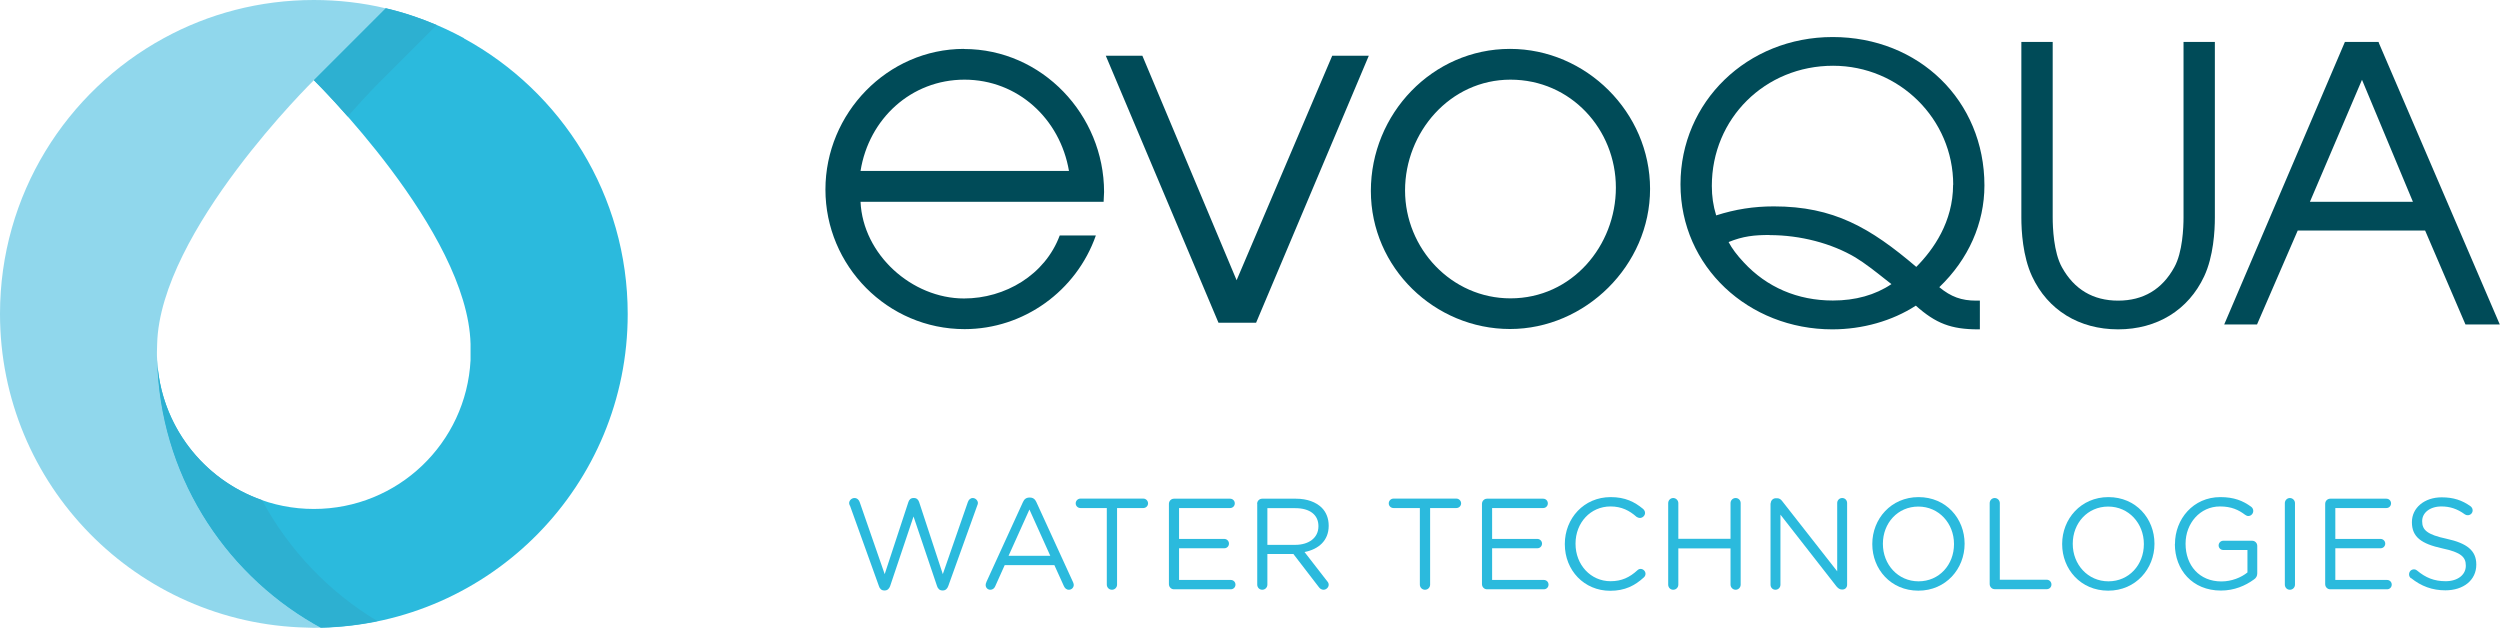 <?xml version="1.0" encoding="UTF-8"?><svg id="Layer_2" xmlns="http://www.w3.org/2000/svg" viewBox="0 0 219.37 55.08"><defs><style>.cls-1{fill:#2bbadd;}.cls-2{fill:#004b58;}.cls-3{fill:#90d7ec;}.cls-4{fill:#2db0d1;}</style></defs><g><path class="cls-2" d="M84.59,4.29c-6.72,0-12.16,5.65-12.16,12.34s5.44,12.25,12.21,12.25c5.18,0,9.81-3.34,11.52-8.22h-3.17c-1.29,3.47-4.8,5.53-8.4,5.53-4.58,0-8.87-3.86-9.08-8.48h21.33c0-.3,.04-.56,.04-.86,0-6.77-5.44-12.55-12.29-12.55Zm-9.08,10.71c.73-4.58,4.45-8.01,9.12-8.01s8.39,3.43,9.17,8.01h-18.29Z"/><polygon class="cls-2" points="108.51 24.59 100.24 4.89 97.03 4.89 106.92 28.32 110.22 28.32 120.11 4.89 116.9 4.89 108.51 24.59"/><path class="cls-2" d="M132.5,4.29c-6.81,0-12.21,5.7-12.21,12.46s5.61,12.12,12.21,12.12,12.29-5.57,12.29-12.29-5.61-12.29-12.29-12.29Zm.04,21.89c-5.18,0-9.25-4.37-9.25-9.47s3.94-9.72,9.25-9.72,9.25,4.37,9.25,9.47-3.85,9.72-9.25,9.72Z"/><path class="cls-2" d="M160.81,3.25c-7.49,0-13.35,5.68-13.35,12.92s5.98,12.73,13.32,12.73c2.66,0,5.26-.74,7.33-2.08,1.76,1.57,3.11,2.08,5.47,2.08h.15v-2.52h-.32c-1.29,0-2.21-.33-3.24-1.18,2.56-2.45,3.96-5.61,3.96-8.93,0-7.42-5.73-13.02-13.32-13.02Zm10.57,12.96c0,3.26-1.73,5.7-3.23,7.21-4.04-3.44-7.25-5.31-12.5-5.31-1.76,0-3.37,.25-5.06,.79-.26-.85-.38-1.67-.38-2.59,0-5.91,4.67-10.54,10.64-10.54,5.81,0,10.54,4.68,10.54,10.44Zm-16.1,4.42c2.7,0,5.44,.72,7.53,1.96,.84,.51,1.78,1.25,2.61,1.91,.19,.15,.37,.29,.55,.43-1.43,.96-3.16,1.44-5.14,1.44-3.09,0-5.8-1.16-7.83-3.36-.58-.62-1.02-1.2-1.32-1.77,1.28-.52,2.26-.62,3.6-.62Z"/><path class="cls-2" d="M191.6,19.09c0,.87-.08,3.05-.81,4.36-1.07,1.95-2.73,2.93-4.93,2.93s-3.86-.99-4.93-2.93c-.73-1.31-.81-3.49-.81-4.36V3.68h-2.75v15.41c0,1.17,.12,3.4,.94,5.16,1.38,2.96,4.13,4.65,7.55,4.65s6.17-1.7,7.55-4.65c.82-1.75,.94-3.99,.94-5.16V3.68h-2.75v15.41Z"/><path class="cls-2" d="M208.75,3.77l-.04-.09h-2.95l-10.5,24.58-.09,.21h2.88l3.57-8.24h11.18l3.5,8.15,.04,.09h3.01l-10.61-24.7Zm2.98,13.94h-9.04l4.57-10.71,4.47,10.71Z"/></g><path class="cls-1" d="M74.56,44.35c-.02-.07-.05-.14-.05-.2,0-.24,.22-.45,.47-.45,.23,0,.4,.17,.46,.37l2.19,6.31,2.08-6.33c.07-.2,.2-.35,.44-.35h.06c.23,0,.37,.15,.44,.35l2.08,6.33,2.2-6.33c.07-.2,.22-.35,.43-.35,.24,0,.45,.22,.45,.44,0,.07-.03,.15-.06,.22l-2.54,7.06c-.08,.23-.24,.39-.46,.39h-.07c-.23,0-.39-.16-.46-.39l-2.06-6.1-2.05,6.1c-.08,.23-.24,.39-.46,.39h-.07c-.23,0-.39-.15-.46-.39l-2.54-7.06Z"/><path class="cls-1" d="M86.54,51.1l3.22-7.04c.11-.25,.28-.4,.57-.4h.05c.27,0,.45,.15,.56,.4l3.22,7.03c.03,.08,.06,.16,.06,.23,0,.24-.19,.43-.43,.43-.22,0-.36-.15-.44-.33l-.83-1.83h-4.36l-.83,1.85c-.08,.19-.23,.31-.43,.31-.23,0-.41-.18-.41-.41,0-.07,.01-.15,.06-.24Zm5.62-2.33l-1.83-4.06-1.83,4.06h3.65Z"/><path class="cls-1" d="M97.11,44.58h-2.3c-.23,0-.42-.18-.42-.41s.19-.42,.42-.42h5.51c.23,0,.42,.19,.42,.42s-.19,.41-.42,.41h-2.3v6.72c0,.25-.2,.45-.45,.45s-.45-.2-.45-.45v-6.72Z"/><path class="cls-1" d="M102.57,51.24v-7.03c0-.25,.2-.45,.44-.45h4.93c.23,0,.41,.18,.41,.41s-.18,.41-.41,.41h-4.48v2.71h3.97c.23,0,.41,.19,.41,.41,0,.23-.18,.41-.41,.41h-3.97v2.78h4.54c.23,0,.41,.18,.41,.41s-.18,.41-.41,.41h-4.99c-.24,0-.44-.2-.44-.45Z"/><path class="cls-1" d="M110.31,44.21c0-.25,.2-.45,.44-.45h2.97c.98,0,1.76,.3,2.26,.79,.39,.39,.61,.94,.61,1.57v.02c0,1.3-.89,2.06-2.12,2.3l1.97,2.54c.09,.1,.15,.2,.15,.33,0,.24-.23,.44-.45,.44-.18,0-.32-.1-.42-.24l-2.23-2.9h-2.28v2.69c0,.25-.2,.45-.45,.45s-.44-.2-.44-.45v-7.09Zm3.34,3.6c1.19,0,2.04-.61,2.04-1.63v-.02c0-.98-.75-1.57-2.03-1.57h-2.45v3.22h2.44Z"/><path class="cls-1" d="M124.58,44.58h-2.3c-.23,0-.42-.18-.42-.41s.19-.42,.42-.42h5.51c.23,0,.42,.19,.42,.42s-.19,.41-.42,.41h-2.3v6.72c0,.25-.2,.45-.45,.45s-.45-.2-.45-.45v-6.72Z"/><path class="cls-1" d="M130.04,51.24v-7.03c0-.25,.2-.45,.44-.45h4.93c.23,0,.41,.18,.41,.41s-.18,.41-.41,.41h-4.48v2.71h3.97c.23,0,.41,.19,.41,.41,0,.23-.18,.41-.41,.41h-3.97v2.78h4.54c.23,0,.41,.18,.41,.41s-.18,.41-.41,.41h-4.99c-.24,0-.44-.2-.44-.45Z"/><path class="cls-1" d="M137.31,47.75v-.02c0-2.25,1.68-4.11,4.02-4.11,1.28,0,2.1,.42,2.84,1.03,.09,.08,.18,.2,.18,.36,0,.24-.22,.44-.45,.44-.12,0-.23-.06-.3-.1-.61-.54-1.3-.91-2.28-.91-1.76,0-3.07,1.43-3.07,3.26v.02c0,1.84,1.33,3.28,3.07,3.28,.99,0,1.68-.34,2.36-.96,.07-.07,.17-.12,.28-.12,.23,0,.43,.2,.43,.43,0,.14-.07,.25-.15,.32-.78,.71-1.64,1.17-2.95,1.17-2.29,0-3.98-1.8-3.98-4.08Z"/><path class="cls-1" d="M146.38,44.15c0-.25,.2-.45,.44-.45s.45,.2,.45,.45v3.13h4.58v-3.13c0-.25,.2-.45,.45-.45s.44,.2,.44,.45v7.15c0,.25-.2,.45-.44,.45s-.45-.2-.45-.45v-3.18h-4.58v3.18c0,.25-.2,.45-.45,.45s-.44-.2-.44-.45v-7.15Z"/><path class="cls-1" d="M155.38,44.16c0-.24,.2-.44,.44-.44h.12c.2,0,.33,.1,.45,.26l4.82,6.15v-5.99c0-.24,.19-.44,.44-.44s.43,.2,.43,.44v7.17c0,.24-.17,.42-.41,.42h-.05c-.19,0-.33-.11-.47-.27l-4.92-6.3v6.15c0,.24-.19,.44-.44,.44s-.43-.2-.43-.44v-7.15Z"/><path class="cls-1" d="M164.29,47.75v-.02c0-2.19,1.64-4.11,4.06-4.11s4.04,1.89,4.04,4.08v.02c0,2.19-1.64,4.11-4.06,4.11s-4.04-1.89-4.04-4.08Zm7.17,0v-.02c0-1.8-1.32-3.28-3.13-3.28s-3.11,1.45-3.11,3.26v.02c0,1.8,1.32,3.28,3.13,3.28s3.11-1.45,3.11-3.26Z"/><path class="cls-1" d="M174.59,44.15c0-.25,.2-.45,.44-.45s.45,.2,.45,.45v6.72h4.12c.23,0,.41,.19,.41,.42s-.18,.41-.41,.41h-4.57c-.24,0-.44-.2-.44-.45v-7.09Z"/><path class="cls-1" d="M180.95,47.75v-.02c0-2.19,1.64-4.11,4.06-4.11s4.04,1.89,4.04,4.08v.02c0,2.19-1.64,4.11-4.06,4.11s-4.04-1.89-4.04-4.08Zm7.17,0v-.02c0-1.8-1.32-3.28-3.13-3.28s-3.11,1.45-3.11,3.26v.02c0,1.8,1.32,3.28,3.13,3.28s3.11-1.45,3.11-3.26Z"/><path class="cls-1" d="M190.85,47.75v-.02c0-2.18,1.6-4.11,3.98-4.11,1.2,0,1.99,.32,2.71,.85,.1,.08,.18,.2,.18,.36,0,.25-.2,.45-.44,.45-.1,0-.19-.05-.28-.11-.57-.43-1.2-.73-2.2-.73-1.76,0-3.02,1.49-3.02,3.26v.02c0,1.89,1.21,3.3,3.14,3.3,.91,0,1.75-.35,2.29-.79v-1.97h-2.13c-.22,0-.4-.18-.4-.4s.18-.41,.4-.41h2.55c.24,0,.44,.2,.44,.45v2.42c0,.22-.1,.41-.31,.54-.73,.53-1.7,.96-2.88,.96-2.5,0-4.04-1.82-4.04-4.08Z"/><path class="cls-1" d="M200.49,44.15c0-.25,.2-.45,.44-.45s.45,.2,.45,.45v7.15c0,.25-.2,.45-.45,.45s-.44-.2-.44-.45v-7.15Z"/><path class="cls-1" d="M204.03,51.24v-7.03c0-.25,.2-.45,.44-.45h4.93c.23,0,.41,.18,.41,.41s-.18,.41-.41,.41h-4.48v2.71h3.97c.23,0,.41,.19,.41,.41,0,.23-.18,.41-.41,.41h-3.97v2.78h4.54c.23,0,.41,.18,.41,.41s-.18,.41-.41,.41h-4.99c-.24,0-.44-.2-.44-.45Z"/><path class="cls-1" d="M211.56,50.74c-.1-.07-.17-.19-.17-.34,0-.25,.19-.44,.43-.44,.11,0,.22,.05,.27,.1,.75,.63,1.5,.94,2.51,.94,1.07,0,1.77-.57,1.77-1.35v-.02c0-.74-.4-1.16-2.06-1.51-1.83-.4-2.67-.99-2.67-2.29v-.02c0-1.25,1.1-2.17,2.61-2.17,1.04,0,1.8,.26,2.53,.78,.09,.07,.19,.19,.19,.36,0,.24-.19,.43-.43,.43-.1,0-.18-.02-.26-.08-.67-.49-1.32-.69-2.05-.69-1.03,0-1.69,.57-1.69,1.28v.02c0,.75,.41,1.17,2.16,1.54,1.77,.39,2.59,1.03,2.59,2.25v.02c0,1.36-1.13,2.25-2.71,2.25-1.16,0-2.12-.36-3.01-1.07Z"/><path class="cls-3" d="M13.77,30.88s0,.02,0,.04c0,.23,0,.45,.02,.67,.25,9.89,5.71,18.49,13.75,23.14,.2,.12,.4,.23,.61,.34-.2,0-.4,.02-.61,.02s-.4-.01-.61-.02C12,54.74,0,42.55,0,27.54,0,17.1,5.81,8.02,14.37,3.35,18.28,1.21,22.77,0,27.54,0c2.17,0,4.29,.25,6.31,.73l-6.31,6.31s-13.5,13.24-13.75,23.14c0,.24-.02,.47-.02,.71"/><path class="cls-1" d="M40.71,3.35c-2.13-1.16-4.43-2.05-6.86-2.62l-6.31,6.31s13.5,13.24,13.75,23.14c.01,.23,.02,.47,.02,.71h0c0-.24-.01-.47-.02-.71v1.42c-.37,7.28-6.38,13.06-13.75,13.06s-13.38-5.79-13.75-13.06c.25,9.89,5.71,18.49,13.75,23.14,.2,.12,.4,.23,.61,.34,14.93-.32,26.93-12.52,26.93-27.52,0-10.44-5.81-19.52-14.37-24.19Z"/><g><path class="cls-4" d="M22.99,43.88c-5.16-1.8-8.91-6.59-9.2-12.29,.25,9.89,5.71,18.49,13.75,23.14,.2,.12,.4,.23,.61,.34,1.7-.04,3.36-.24,4.97-.57-4.26-2.56-7.77-6.23-10.13-10.62Z"/><path class="cls-4" d="M33.49,7.03l4.83-4.83c-1.43-.61-2.92-1.12-4.47-1.48l-6.31,6.31s1.24,1.22,2.97,3.19c1.73-1.97,2.97-3.19,2.97-3.19Z"/></g></svg>